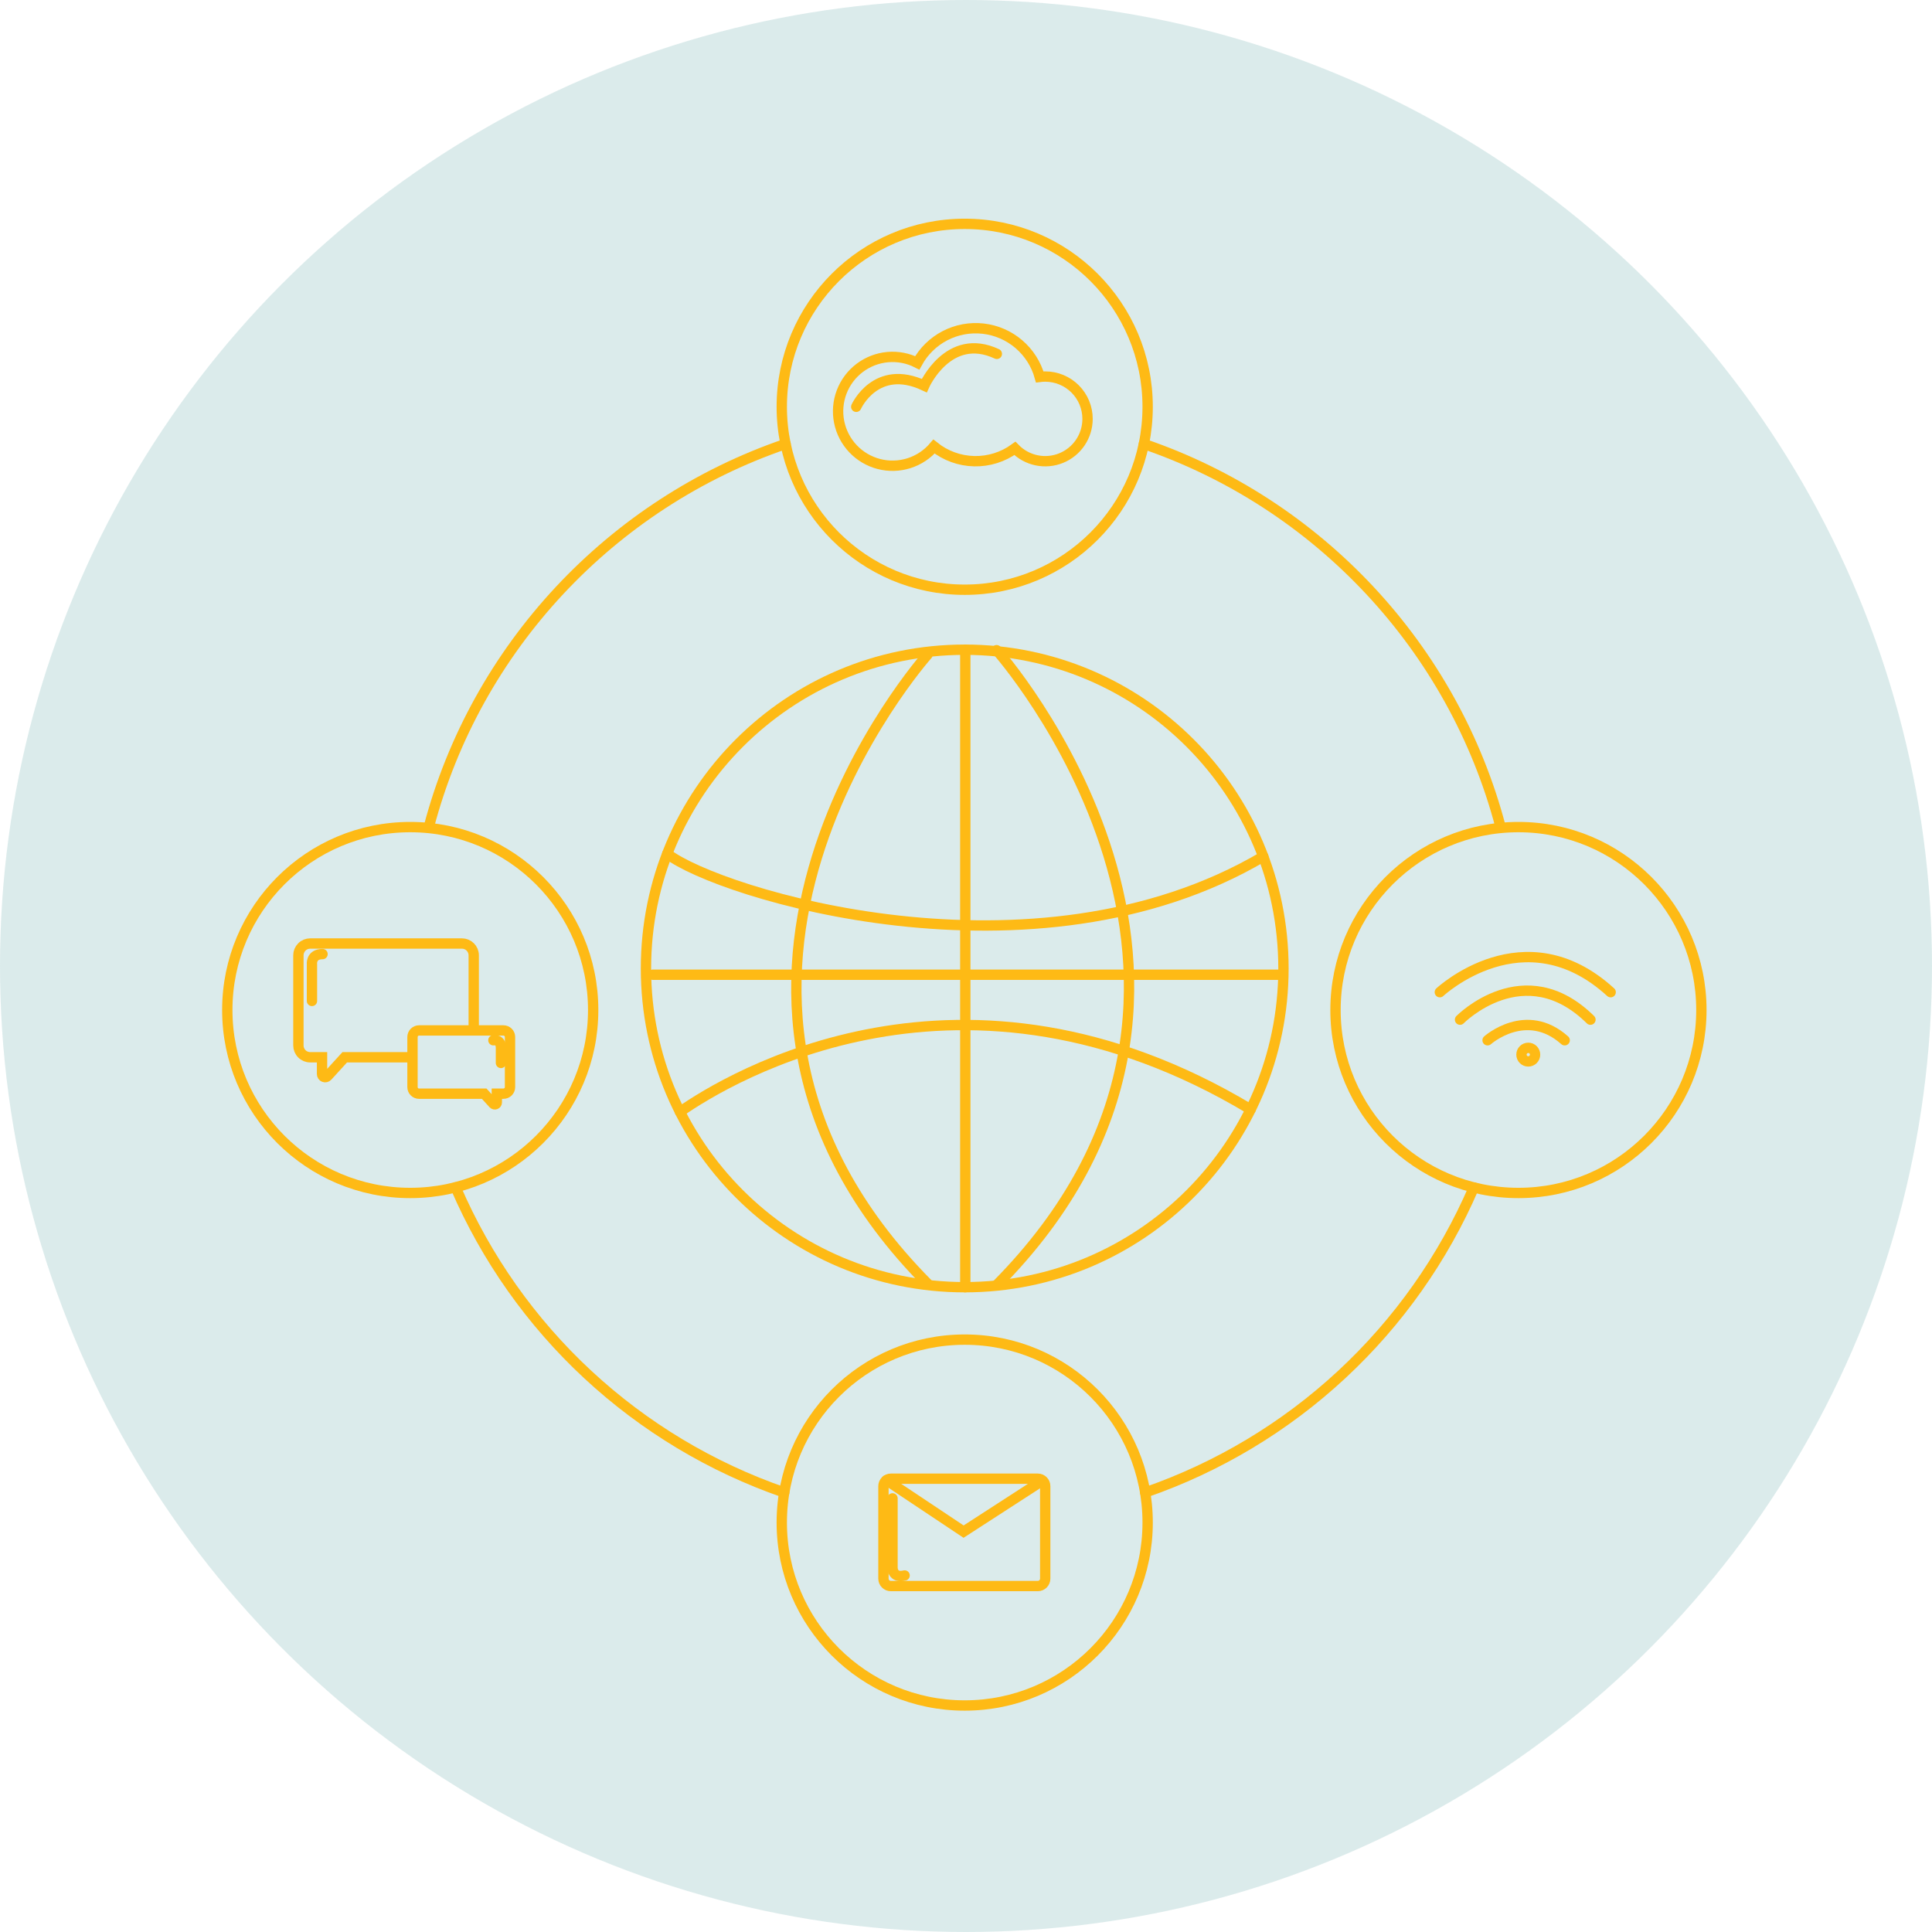 <svg width="561" height="561" viewBox="0 0 561 561" fill="none" xmlns="http://www.w3.org/2000/svg">
<circle cx="280.5" cy="280.5" r="280.5" fill="#4B9F9C" fill-opacity="0.2"/>
<path d="M280.126 373.768C331.244 373.768 372.683 332.329 372.683 281.212C372.683 230.095 331.244 188.656 280.126 188.656C229.009 188.656 187.57 230.095 187.57 281.212C187.57 332.329 229.009 373.768 280.126 373.768Z" stroke="#FEBA15" stroke-width="3" stroke-miterlimit="10" stroke-linecap="round"/>
<path d="M280.293 188.656V373.768" stroke="#FEBA15" stroke-width="3" stroke-miterlimit="10" stroke-linecap="round"/>
<path d="M269.322 190.117C269.322 190.117 183.619 286.216 269.322 372.706" stroke="#FEBA15" stroke-width="3" stroke-miterlimit="10" stroke-linecap="round"/>
<path d="M289.389 188.801C289.389 188.801 375.917 285.821 289.389 373.145" stroke="#FEBA15" stroke-width="3" stroke-miterlimit="10" stroke-linecap="round"/>
<path d="M193.751 247.908C208.484 259.323 300.123 288.016 366.835 248.703" stroke="#FEBA15" stroke-width="3" stroke-miterlimit="10" stroke-linecap="round"/>
<path d="M197.448 322.852C211.865 312.808 279.495 271.927 363.156 322.15" stroke="#FEBA15" stroke-width="3" stroke-miterlimit="10" stroke-linecap="round"/>
<path d="M332.148 128.911C382.762 146.217 422.035 188.002 435.741 240.165" stroke="#FEBA15" stroke-width="3" stroke-miterlimit="10" stroke-linecap="round"/>
<path d="M124.511 240.165C138.234 188.002 177.49 146.217 228.117 128.911" stroke="#FEBA15" stroke-width="3" stroke-miterlimit="10" stroke-linecap="round"/>
<path d="M227.722 433.381C206.532 426.05 187.101 414.384 170.67 399.126C154.239 383.868 141.168 365.353 132.291 344.763" stroke="#FEBA15" stroke-width="3" stroke-miterlimit="10" stroke-linecap="round"/>
<path d="M427.962 344.811C419.079 365.393 406.005 383.898 389.575 399.147C373.144 414.397 353.716 426.056 332.53 433.381" stroke="#FEBA15" stroke-width="3" stroke-miterlimit="10" stroke-linecap="round"/>
<path d="M372.472 283.034H189.55" stroke="#FEBA15" stroke-width="3" stroke-miterlimit="10" stroke-linecap="round"/>
<path d="M280.126 171.24C309.464 171.24 333.246 147.457 333.246 118.12C333.246 88.783 309.464 65 280.126 65C250.789 65 227.006 88.783 227.006 118.12C227.006 147.457 250.789 171.24 280.126 171.24Z" stroke="#FEBA15" stroke-width="3" stroke-miterlimit="10" stroke-linecap="round"/>
<path d="M280.126 495.229C309.464 495.229 333.246 471.446 333.246 442.109C333.246 412.771 309.464 388.989 280.126 388.989C250.789 388.989 227.006 412.771 227.006 442.109C227.006 471.446 250.789 495.229 280.126 495.229Z" stroke="#FEBA15" stroke-width="3" stroke-miterlimit="10" stroke-linecap="round"/>
<path d="M440.914 346.404C470.251 346.404 494.034 322.622 494.034 293.284C494.034 263.947 470.251 240.164 440.914 240.164C411.576 240.164 387.793 263.947 387.793 293.284C387.793 322.622 411.576 346.404 440.914 346.404Z" stroke="#FEBA15" stroke-width="3" stroke-miterlimit="10" stroke-linecap="round"/>
<path d="M119.12 346.404C148.457 346.404 172.24 322.622 172.24 293.284C172.24 263.947 148.457 240.164 119.12 240.164C89.783 240.164 66 263.947 66 293.284C66 322.622 89.783 346.404 119.12 346.404Z" stroke="#FEBA15" stroke-width="3" stroke-miterlimit="10" stroke-linecap="round"/>
<path d="M315.795 121.632C315.795 124.077 315.065 126.466 313.7 128.494C312.335 130.523 310.396 132.098 308.131 133.018C305.866 133.938 303.378 134.163 300.985 133.662C298.592 133.161 296.402 131.958 294.697 130.206C291.267 132.71 287.107 134.015 282.862 133.917C278.616 133.819 274.521 132.325 271.21 129.666C269.287 131.929 266.766 133.605 263.934 134.502C261.103 135.398 258.077 135.479 255.202 134.734C252.327 133.989 249.72 132.45 247.68 130.292C245.64 128.134 244.249 125.445 243.667 122.533C243.084 119.621 243.334 116.604 244.388 113.827C245.442 111.051 247.256 108.627 249.624 106.834C251.992 105.042 254.816 103.952 257.775 103.691C260.733 103.43 263.705 104.008 266.35 105.358C268.193 101.986 271 99.24 274.412 97.471C277.824 95.702 281.686 94.992 285.504 95.43C289.322 95.869 292.922 97.436 295.845 99.932C298.767 102.428 300.879 105.738 301.909 109.441C302.438 109.373 302.97 109.339 303.503 109.34C306.763 109.34 309.89 110.635 312.195 112.94C314.5 115.245 315.795 118.372 315.795 121.632V121.632Z" stroke="#FEBA15" stroke-width="3" stroke-miterlimit="10" stroke-linecap="round"/>
<path d="M418.085 288.104C418.085 288.104 442.621 265.175 467.693 288.104" stroke="#FEBA15" stroke-width="3" stroke-miterlimit="10" stroke-linecap="round"/>
<path d="M423.955 296.081C423.955 296.081 442.621 277.138 461.823 296.081" stroke="#FEBA15" stroke-width="3" stroke-miterlimit="10" stroke-linecap="round"/>
<path d="M431.953 302.065C431.953 302.065 443.157 292.095 454.343 302.065" stroke="#FEBA15" stroke-width="3" stroke-miterlimit="10" stroke-linecap="round"/>
<path d="M443.767 308.211C444.858 308.211 445.743 307.326 445.743 306.235C445.743 305.144 444.858 304.26 443.767 304.26C442.676 304.26 441.792 305.144 441.792 306.235C441.792 307.326 442.676 308.211 443.767 308.211Z" stroke="#FEBA15" stroke-width="3" stroke-miterlimit="10" stroke-linecap="round"/>
<path d="M301.343 429.377H258.689C257.496 429.377 256.529 430.344 256.529 431.537V458.387C256.529 459.58 257.496 460.547 258.689 460.547H301.343C302.536 460.547 303.503 459.58 303.503 458.387V431.537C303.503 430.344 302.536 429.377 301.343 429.377Z" stroke="#FEBA15" stroke-width="3" stroke-miterlimit="10" stroke-linecap="round"/>
<path d="M302.187 430.255L279.797 444.742L257.408 429.816" stroke="#FEBA15" stroke-width="3" stroke-miterlimit="10" stroke-linecap="round"/>
<path d="M119.12 307H100.106L95.093 312.496C94.97 312.631 94.808 312.726 94.63 312.768C94.452 312.81 94.265 312.798 94.094 312.732C93.923 312.666 93.776 312.55 93.672 312.399C93.569 312.248 93.513 312.069 93.513 311.886V307H90.075C89.167 307 88.295 306.639 87.652 305.997C87.009 305.355 86.648 304.484 86.647 303.575V277.397C86.647 276.488 87.008 275.616 87.651 274.973C88.294 274.33 89.166 273.969 90.075 273.969H134.13C135.039 273.969 135.911 274.33 136.554 274.973C137.197 275.616 137.558 276.488 137.558 277.397V298.992" stroke="#FEBA15" stroke-width="3" stroke-miterlimit="10" stroke-linecap="round"/>
<path d="M119.778 301.116V315.674C119.778 316.179 119.979 316.664 120.336 317.021C120.694 317.378 121.178 317.579 121.684 317.579H140.6L143.265 320.503C143.344 320.587 143.445 320.646 143.558 320.672C143.67 320.698 143.787 320.689 143.895 320.648C144.002 320.606 144.094 320.533 144.16 320.439C144.225 320.344 144.261 320.232 144.262 320.117V317.575H146.176C146.427 317.576 146.676 317.529 146.908 317.434C147.14 317.339 147.352 317.199 147.53 317.023C147.708 316.846 147.85 316.636 147.947 316.405C148.044 316.173 148.094 315.925 148.094 315.674V301.116C148.094 300.611 147.894 300.126 147.536 299.769C147.179 299.412 146.694 299.211 146.189 299.211H121.684C121.178 299.211 120.694 299.412 120.336 299.769C119.979 300.126 119.778 300.611 119.778 301.116Z" stroke="#FEBA15" stroke-width="3" stroke-miterlimit="10" stroke-linecap="round"/>
<path d="M90.585 290.65V280.114C90.585 280.114 90.145 277.041 93.657 277.041" stroke="#FEBA15" stroke-width="3" stroke-miterlimit="10" stroke-linecap="round"/>
<path d="M143.266 302.064C143.266 302.064 145.461 301.625 145.461 304.259V308.649" stroke="#FEBA15" stroke-width="3" stroke-miterlimit="10" stroke-linecap="round"/>
<path d="M248.627 118.12C248.627 118.12 254.335 105.389 268.383 111.974C268.383 111.974 275.407 96.17 289.455 102.755" stroke="#FEBA15" stroke-width="3" stroke-miterlimit="10" stroke-linecap="round"/>
<path d="M259.164 435.084V455.279C259.164 455.279 259.164 458.352 262.676 457.474" stroke="#FEBA15" stroke-width="3" stroke-miterlimit="10" stroke-linecap="round"/>
</svg>
